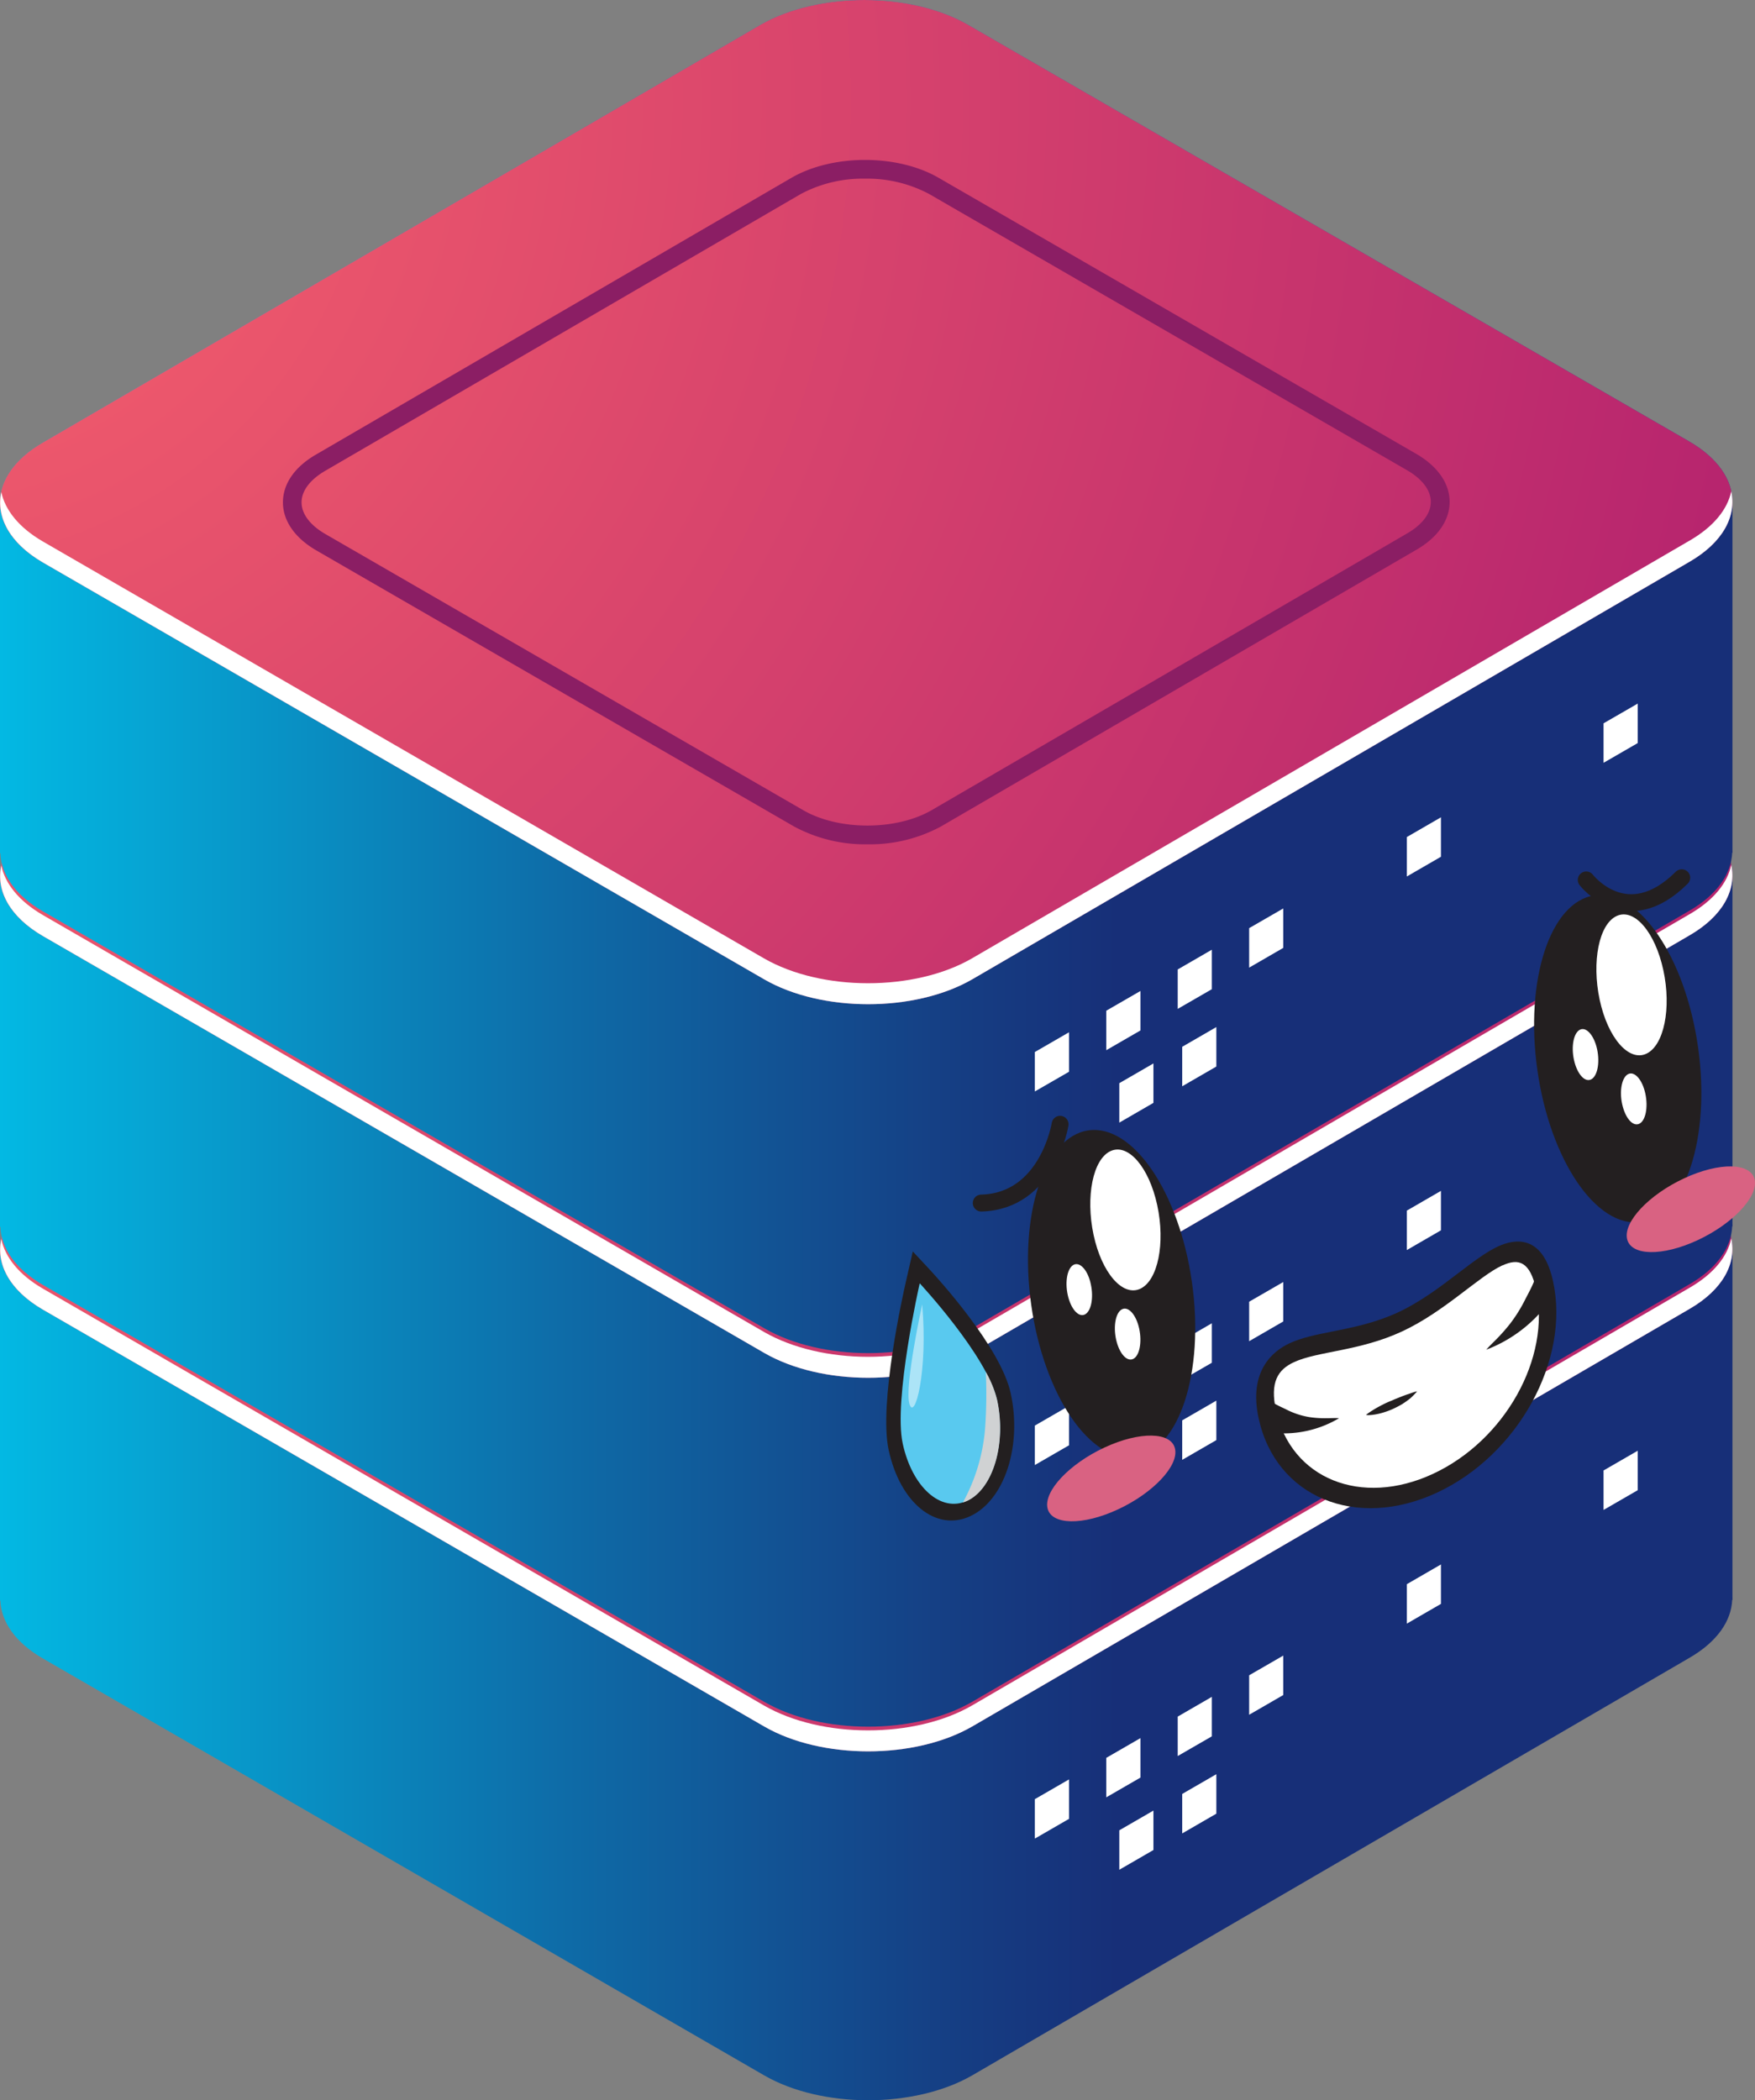 <svg xmlns="http://www.w3.org/2000/svg" xmlns:xlink="http://www.w3.org/1999/xlink" viewBox="0 0 413.48 494.71"><rect x="0" y="0" width="413.48" height="494.71" fill="#808080" stroke="none"/><defs><style>.cls-1{isolation:isolate;}.cls-2{fill:url(#Áåçûìÿííûé_ãðàäèåíò_354);}.cls-3{fill:url(#Áåçûìÿííûé_ãðàäèåíò_346);}.cls-4{fill:url(#Áåçûìÿííûé_ãðàäèåíò_67);}.cls-5{fill:#8b1e64;}.cls-19,.cls-6{fill:#fff;}.cls-7{fill:url(#Áåçûìÿííûé_ãðàäèåíò_354-2);}.cls-8{fill:url(#Áåçûìÿííûé_ãðàäèåíò_346-2);}.cls-9{fill:url(#Áåçûìÿííûé_ãðàäèåíò_67-2);}.cls-10{fill:url(#Áåçûìÿííûé_ãðàäèåíò_354-3);}.cls-11{fill:url(#Áåçûìÿííûé_ãðàäèåíò_346-3);}.cls-12{fill:url(#Áåçûìÿííûé_ãðàäèåíò_67-3);}.cls-13{fill:#231f20;}.cls-14{fill:#d96282;}.cls-15{fill:none;stroke:#231f20;stroke-linecap:round;stroke-linejoin:round;stroke-width:3.98px;}.cls-16{fill:#59c9ef;}.cls-17{mix-blend-mode:multiply;}.cls-18{fill:#d0d2d3;}.cls-19{opacity:0.5;}</style><linearGradient id="Áåçûìÿííûé_ãðàäèåíò_354" x1="-24.54" y1="376.42" x2="263.29" y2="376.42" gradientUnits="userSpaceOnUse"><stop offset="0" stop-color="#01c8ef"/><stop offset="0.13" stop-color="#04b1dd"/><stop offset="0.55" stop-color="#0e6ba7"/><stop offset="0.85" stop-color="#154085"/><stop offset="1" stop-color="#172f78"/></linearGradient><radialGradient id="Áåçûìÿííûé_ãðàäèåíò_346" cx="509.88" cy="217.34" r="145.66" gradientTransform="translate(-2325.61 -799.52) scale(4.41 4.42)" gradientUnits="userSpaceOnUse"><stop offset="0" stop-color="#01c8ef"/><stop offset="0.14" stop-color="#03bae4"/><stop offset="0.4" stop-color="#0895c8"/><stop offset="0.76" stop-color="#115a9a"/><stop offset="1" stop-color="#172f78"/></radialGradient><radialGradient id="Áåçûìÿííûé_ãðàäèåíò_67" cx="522.73" cy="226.12" r="100.14" gradientTransform="translate(-2325.61 -799.52) scale(4.41 4.42)" gradientUnits="userSpaceOnUse"><stop offset="0" stop-color="#f9636b"/><stop offset="1" stop-color="#b6246e"/></radialGradient><linearGradient id="Áåçûìÿííûé_ãðàäèåíò_354-2" x1="-24.54" y1="288.42" x2="263.29" y2="288.42" xlink:href="#Áåçûìÿííûé_ãðàäèåíò_354"/><radialGradient id="Áåçûìÿííûé_ãðàäèåíò_346-2" cx="509.88" cy="197.41" r="145.66" xlink:href="#Áåçûìÿííûé_ãðàäèåíò_346"/><radialGradient id="Áåçûìÿííûé_ãðàäèåíò_67-2" cx="522.73" cy="206.19" r="100.14" xlink:href="#Áåçûìÿííûé_ãðàäèåíò_67"/><linearGradient id="Áåçûìÿííûé_ãðàäèåíò_354-3" x1="-24.54" y1="200.42" x2="263.29" y2="200.42" xlink:href="#Áåçûìÿííûé_ãðàäèåíò_354"/><radialGradient id="Áåçûìÿííûé_ãðàäèåíò_346-3" cx="509.88" cy="177.49" r="145.66" xlink:href="#Áåçûìÿííûé_ãðàäèåíò_346"/><radialGradient id="Áåçûìÿííûé_ãðàäèåíò_67-3" cx="522.73" cy="186.27" r="100.14" xlink:href="#Áåçûìÿííûé_ãðàäèåíò_67"/></defs><title>server-2</title><g class="cls-1"><g id="Layer_2" data-name="Layer 2"><g id="Layer_1-2" data-name="Layer 1"><path class="cls-2" d="M408.17,376.33h0l0-81.53L305.2,308.55,228.12,264c-13.52-7.81-35.44-7.81-49,0l-12,7.64L0,294v83H.08c.19,5,3.5,9.91,10.06,13.7l169.91,98.19c13.52,7.81,35.44,7.81,49,0l169-98.37c6.54-3.78,9.85-8.7,10.06-13.66h.08Z"/><path class="cls-3" d="M398,280,228.12,181.86c-13.52-7.81-35.44-7.81-49,0l-169,98.37c-13.52,7.81-13.52,20.47,0,28.29L180.05,406.7c13.52,7.81,35.44,7.81,49,0l169-98.36C411.55,300.52,411.55,287.86,398,280Z"/><path class="cls-4" d="M398,280,228.12,181.86c-13.52-7.81-35.44-7.81-49,0l-169,98.37c-13.52,7.81-13.52,20.47,0,28.29L180.05,406.7c13.52,7.81,35.44,7.81,49,0l169-98.36C411.55,300.52,411.55,287.86,398,280Z"/><path class="cls-5" d="M204.38,374.89a35.22,35.22,0,0,1-17.32-4.21L74.48,305.63c-5-2.92-7.82-6.92-7.82-11.29s2.77-8.37,7.82-11.28l112-65.18c9.72-5.61,24.94-5.61,34.65,0l112.58,65.06c5,2.91,7.82,6.92,7.82,11.28s-2.78,8.37-7.82,11.28l-112,65.18A35.26,35.26,0,0,1,204.38,374.89Zm-.59-156.8a31,31,0,0,0-15.12,3.61l-112,65.18c-3.62,2.1-5.62,4.74-5.62,7.46s2,5.37,5.61,7.46l112.59,65.06c8.33,4.82,21.89,4.82,30.23,0l112-65.18c3.63-2.09,5.62-4.74,5.62-7.46s-2-5.37-5.61-7.46L218.91,221.7A31,31,0,0,0,203.79,218.09Z"/><path class="cls-6" d="M398,303.39,229,401.76c-13.52,7.81-35.44,7.81-49,0L10.14,303.58C4.47,300.3,1.21,296.17.3,291.9c-1.27,5.91,2,12.08,9.84,16.62L180.05,406.7c13.52,7.81,35.44,7.81,49,0l169-98.36c7.85-4.54,11.11-10.71,9.84-16.62C407,296,403.7,300.12,398,303.39Z"/><polygon class="cls-6" points="251.86 428.46 243.81 433.11 243.81 423.82 251.86 419.17 251.86 428.46"/><polygon class="cls-6" points="268.69 418.74 260.64 423.39 260.64 414.09 268.69 409.44 268.69 418.74"/><polygon class="cls-6" points="285.51 409.02 277.47 413.66 277.47 404.37 285.51 399.72 285.51 409.02"/><polygon class="cls-6" points="271.75 435.8 263.71 440.45 263.71 431.16 271.75 426.51 271.75 435.8"/><polygon class="cls-6" points="286.57 427.24 278.53 431.89 278.53 422.59 286.57 417.94 286.57 427.24"/><polygon class="cls-6" points="339.49 377.82 331.45 382.47 331.45 373.18 339.49 368.53 339.49 377.82"/><polygon class="cls-6" points="385.85 351.04 377.8 355.69 377.8 346.39 385.85 341.74 385.85 351.04"/><polygon class="cls-6" points="302.34 399.29 294.3 403.94 294.3 394.64 302.34 390 302.34 399.29"/><path class="cls-7" d="M408.17,288.33h0l0-81.53L305.2,220.55,228.12,176c-13.52-7.81-35.44-7.81-49,0l-12,7.64L0,206v83H.08c.19,5,3.5,9.91,10.06,13.7l169.91,98.19c13.52,7.81,35.44,7.81,49,0l169-98.37c6.54-3.78,9.85-8.7,10.06-13.66h.08Z"/><path class="cls-8" d="M398,192,228.12,93.86c-13.52-7.81-35.44-7.81-49,0l-169,98.37c-13.52,7.81-13.52,20.47,0,28.29L180.05,318.7c13.52,7.81,35.44,7.81,49,0l169-98.36C411.55,212.52,411.55,199.86,398,192Z"/><path class="cls-9" d="M398,192,228.12,93.86c-13.52-7.81-35.44-7.81-49,0l-169,98.37c-13.52,7.81-13.52,20.47,0,28.29L180.05,318.7c13.52,7.81,35.44,7.81,49,0l169-98.36C411.55,212.52,411.55,199.86,398,192Z"/><path class="cls-5" d="M204.38,286.89a35.22,35.22,0,0,1-17.32-4.21L74.48,217.63c-5-2.92-7.82-6.92-7.82-11.29s2.77-8.37,7.82-11.28l112-65.18c9.72-5.61,24.94-5.61,34.65,0l112.58,65.06c5,2.91,7.82,6.92,7.82,11.28s-2.78,8.37-7.82,11.28l-112,65.18A35.26,35.26,0,0,1,204.38,286.89Zm-.59-156.8a31,31,0,0,0-15.12,3.61l-112,65.18c-3.62,2.1-5.62,4.74-5.62,7.46s2,5.37,5.61,7.46l112.59,65.06c8.33,4.82,21.89,4.82,30.23,0l112-65.18c3.63-2.09,5.62-4.74,5.62-7.46s-2-5.37-5.61-7.46L218.91,133.7A31,31,0,0,0,203.79,130.09Z"/><path class="cls-6" d="M398,215.39,229,313.76c-13.52,7.81-35.44,7.81-49,0L10.14,215.58C4.47,212.3,1.21,208.17.3,203.9c-1.27,5.91,2,12.08,9.84,16.62L180.05,318.7c13.52,7.81,35.44,7.81,49,0l169-98.36c7.85-4.54,11.11-10.71,9.84-16.62C407,208,403.7,212.12,398,215.39Z"/><polygon class="cls-6" points="251.86 340.46 243.81 345.11 243.81 335.82 251.86 331.17 251.86 340.46"/><polygon class="cls-6" points="268.69 330.74 260.64 335.39 260.64 326.09 268.69 321.44 268.69 330.74"/><polygon class="cls-6" points="285.51 321.02 277.47 325.66 277.47 316.37 285.51 311.72 285.51 321.02"/><polygon class="cls-6" points="271.75 347.8 263.71 352.45 263.71 343.16 271.75 338.51 271.75 347.8"/><polygon class="cls-6" points="286.57 339.24 278.53 343.89 278.53 334.59 286.57 329.94 286.57 339.24"/><polygon class="cls-6" points="339.49 289.82 331.45 294.47 331.45 285.18 339.49 280.53 339.49 289.82"/><polygon class="cls-6" points="385.85 263.04 377.8 267.69 377.8 258.39 385.85 253.74 385.85 263.04"/><polygon class="cls-6" points="302.34 311.29 294.3 315.94 294.3 306.64 302.34 302 302.34 311.29"/><path class="cls-10" d="M408.17,200.33h0l0-81.53L305.2,132.55,228.12,88c-13.52-7.81-35.44-7.81-49,0l-12,7.64L0,118v83H.08c.19,5,3.5,9.91,10.06,13.7l169.91,98.19c13.52,7.81,35.44,7.81,49,0l169-98.37c6.54-3.78,9.85-8.7,10.06-13.66h.08Z"/><path class="cls-11" d="M398,104,228.12,5.86c-13.52-7.81-35.44-7.81-49,0l-169,98.37c-13.52,7.81-13.52,20.47,0,28.29L180.05,230.7c13.52,7.81,35.44,7.81,49,0l169-98.36C411.55,124.52,411.55,111.86,398,104Z"/><path class="cls-12" d="M398,104,228.12,5.86c-13.52-7.81-35.44-7.81-49,0l-169,98.37c-13.52,7.81-13.52,20.47,0,28.29L180.05,230.7c13.52,7.81,35.44,7.81,49,0l169-98.36C411.55,124.52,411.55,111.86,398,104Z"/><path class="cls-5" d="M204.38,198.89a35.22,35.22,0,0,1-17.32-4.21L74.48,129.63c-5-2.92-7.82-6.92-7.82-11.29s2.77-8.37,7.82-11.28l112-65.18c9.72-5.61,24.94-5.61,34.65,0l112.58,65.06c5,2.91,7.82,6.92,7.82,11.28s-2.78,8.37-7.82,11.28l-112,65.18A35.26,35.26,0,0,1,204.38,198.89Zm-.59-156.8a31,31,0,0,0-15.12,3.61l-112,65.18c-3.62,2.1-5.62,4.74-5.62,7.46s2,5.37,5.61,7.46l112.59,65.06c8.33,4.82,21.89,4.82,30.23,0l112-65.18c3.63-2.09,5.62-4.74,5.62-7.46s-2-5.37-5.61-7.46L218.91,45.7A31,31,0,0,0,203.79,42.09Z"/><path class="cls-6" d="M398,127.39,229,225.76c-13.52,7.81-35.44,7.81-49,0L10.14,127.58C4.47,124.3,1.21,120.17.3,115.9c-1.27,5.91,2,12.08,9.84,16.62L180.05,230.7c13.52,7.81,35.44,7.81,49,0l169-98.36c7.85-4.54,11.11-10.71,9.84-16.62C407,120,403.7,124.12,398,127.39Z"/><polygon class="cls-6" points="251.86 252.47 243.81 257.11 243.81 247.82 251.86 243.17 251.86 252.47"/><polygon class="cls-6" points="268.69 242.74 260.64 247.39 260.64 238.09 268.69 233.44 268.69 242.74"/><polygon class="cls-6" points="285.51 233.02 277.47 237.66 277.47 228.37 285.51 223.72 285.51 233.02"/><polygon class="cls-6" points="271.75 259.8 263.71 264.45 263.71 255.16 271.75 250.51 271.75 259.8"/><polygon class="cls-6" points="286.57 251.24 278.53 255.89 278.53 246.59 286.57 241.94 286.57 251.24"/><polygon class="cls-6" points="339.49 201.82 331.45 206.47 331.45 197.18 339.49 192.53 339.49 201.82"/><polygon class="cls-6" points="385.85 175.04 377.8 179.69 377.8 170.39 385.85 165.74 385.85 175.04"/><polygon class="cls-6" points="302.34 223.29 294.3 227.94 294.3 218.64 302.34 214 302.34 223.29"/><ellipse class="cls-13" cx="261.9" cy="304.75" rx="19.12" ry="38.86" transform="translate(-40.1 39.68) rotate(-8.05)"/><path class="cls-6" d="M272.64,283.88c1.95,9,.16,17.79-4,19.71s-9.09-3.77-11-12.73-.15-17.78,4-19.7S270.7,274.93,272.64,283.88Z"/><path class="cls-6" d="M257,302.53c.71,3.24.06,6.43-1.44,7.13s-3.29-1.37-4-4.61-.06-6.43,1.44-7.13S256.33,299.29,257,302.53Z"/><path class="cls-6" d="M268.4,313c.7,3.24.05,6.44-1.45,7.13s-3.29-1.36-4-4.6-.06-6.43,1.44-7.13S267.69,309.73,268.4,313Z"/><ellipse class="cls-13" cx="381.14" cy="249.38" rx="19.12" ry="38.86" transform="translate(-31.17 55.84) rotate(-8.05)"/><path class="cls-6" d="M391.88,228.51c1.95,9,.16,17.78-4,19.71s-9.09-3.77-11-12.73-.16-17.78,4-19.71S389.94,219.56,391.88,228.51Z"/><path class="cls-6" d="M376.28,247.16c.7,3.24.05,6.43-1.45,7.13s-3.29-1.37-4-4.61-.06-6.43,1.44-7.13S375.57,243.91,376.28,247.16Z"/><path class="cls-6" d="M387.64,257.6c.7,3.24.06,6.44-1.45,7.13s-3.28-1.36-4-4.6-.05-6.44,1.45-7.13S386.94,254.36,387.64,257.6Z"/><path class="cls-14" d="M276.84,341.29c.88,4-5.14,10.41-13.44,14.27s-15.74,3.71-16.61-.31,5.14-10.41,13.44-14.27S276,337.27,276.84,341.29Z"/><path class="cls-14" d="M413.4,277.88c.87,4-5.15,10.41-13.45,14.27s-15.73,3.71-16.61-.31,5.15-10.41,13.45-14.27S412.53,273.86,413.4,277.88Z"/><path class="cls-15" d="M373.72,207.28s9.52,12.4,22.5-.52"/><path class="cls-15" d="M249.76,264.84S246.88,283,231.18,283.4"/><path class="cls-6" d="M338.05,349.42c-18,8.36-35.72,1.06-39.48-16.27-1.57-7.22.32-11.95,5.76-14.48a44.61,44.61,0,0,1,9.63-2.61c4.83-1,10.31-2.05,15.85-4.62s10.43-6.3,14.76-9.59a54.48,54.48,0,0,1,8.9-6c5.44-2.52,8.85-.25,10.41,7C367.65,320.15,356.06,341.06,338.05,349.42Z"/><path class="cls-13" d="M354,298.09c3.81-1.77,6.49-.88,7.91,5.67,3.5,16.12-7.38,35.57-24.3,43.43s-33.47,1.15-37-15c-1.42-6.54.42-9.54,4.23-11.3,5.58-2.6,15.41-2.57,25.47-7.24s18.08-13,23.66-15.58m-1-4.47h0c-2.84,1.32-5.85,3.61-9.34,6.26-4.22,3.22-9,6.86-14.32,9.32s-10.65,3.53-15.38,4.47c-3.89.78-7.25,1.45-10.09,2.77-3.78,1.75-9.75,6.38-7.31,17.65,4,18.56,22.87,26.44,42,17.56s31.41-31.21,27.38-49.77c-2.45-11.27-9.15-10-12.93-8.26Z"/><path class="cls-13" d="M299.35,329.8c0,.61,3.31,2,3.79,2.27a18.46,18.46,0,0,0,5.35,1.75,24.6,24.6,0,0,0,4.22.26c.89,0,2-.07,2.77,0a25.44,25.44,0,0,1-15.07,3.49C299.5,337.48,299.35,329.8,299.35,329.8Z"/><path class="cls-13" d="M361.65,300.87c.24.5-1.9,4.44-2.19,5a35.4,35.4,0,0,1-3.68,5.95,43.25,43.25,0,0,1-3.35,3.78c-.73.74-1.63,1.59-2.26,2.34a32.79,32.79,0,0,0,13.69-9.86C364.57,307.27,361.66,300.87,361.65,300.87Z"/><path class="cls-13" d="M321.83,333.3s.18-.15.5-.38.78-.53,1.33-.87,1.2-.7,1.9-1.06,1.44-.72,2.19-1c.38-.15.74-.34,1.11-.48s.73-.3,1.09-.43c.7-.29,1.36-.53,1.94-.71l.79-.28.62-.2c.35-.1.57-.14.57-.14s-.15.19-.43.49-.31.34-.52.54a8.84,8.84,0,0,1-.69.65,22.93,22.93,0,0,1-1.87,1.33,24.64,24.64,0,0,1-2.23,1.16,19.26,19.26,0,0,1-2.28.84,13.83,13.83,0,0,1-2,.46,10.61,10.61,0,0,1-1.45.14A3.44,3.44,0,0,1,321.83,333.3Z"/><path class="cls-16" d="M228.22,355.35c-7.15,3.31-14.69-3.07-17.18-14.54-2.31-10.64,3.78-37.54,4.05-38.68l.81-3.55,2.06,2.21c.66.71,16.25,17.55,18.56,28.19C239,340.45,235.36,352,228.22,355.35Z"/><path class="cls-13" d="M216.71,302.33s15.93,17.12,18.17,27.41-.93,20.95-7.06,23.8-12.91-3.2-15.14-13.49,4-37.72,4-37.72m-1.63-7.51-1.62,7.1c-.67,2.91-6.43,28.74-4.06,39.65,2.71,12.49,11.15,19.33,19.21,15.59s12.26-16.46,9.55-28.94c-2.37-10.91-17.26-27.15-18.95-29l-4.13-4.43Z"/><g class="cls-17"><path class="cls-18" d="M232.26,323.18a114.37,114.37,0,0,1-.15,13,43.39,43.39,0,0,1-5.25,17.75,9.46,9.46,0,0,0,1-.37c6.13-2.85,9.29-13.5,7.06-23.8A26.57,26.57,0,0,0,232.26,323.18Z"/></g><path class="cls-19" d="M217.27,307.26s-4.25,19.39-3,23.48S218.65,323.08,217.27,307.26Z"/></g></g></g></svg>
